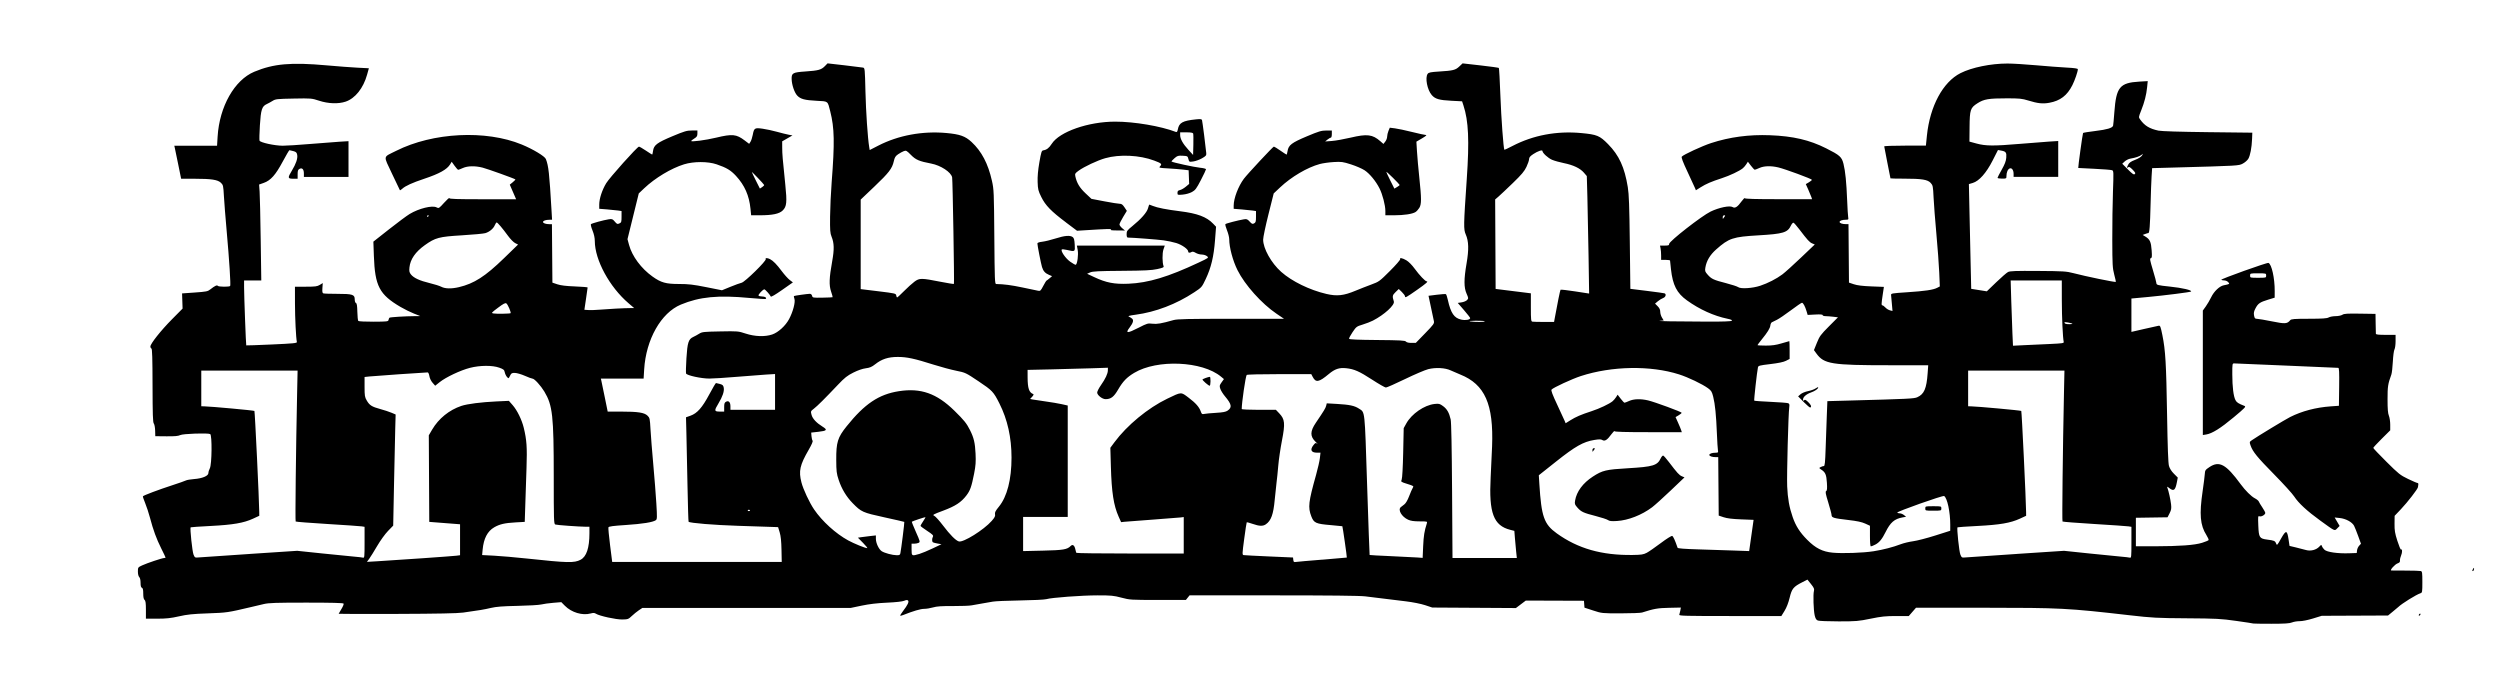<?xml version="1.0" encoding="UTF-8" standalone="no"?>
<!-- Created with Inkscape (http://www.inkscape.org/) -->

<svg
   xmlns:dc="http://purl.org/dc/elements/1.1/"
   xmlns:cc="http://creativecommons.org/ns#"
   xmlns:rdf="http://www.w3.org/1999/02/22-rdf-syntax-ns#"
   xmlns:svg="http://www.w3.org/2000/svg"
   xmlns="http://www.w3.org/2000/svg"
   xmlns:sodipodi="http://sodipodi.sourceforge.net/DTD/sodipodi-0.dtd"
   xmlns:inkscape="http://www.inkscape.org/namespaces/inkscape"
   width="370"
   height="100"
   id="svg3389"
   version="1.1"
   inkscape:version="0.48.0 r9654"
   sodipodi:docname="New document 3">
  <defs
     id="defs3391" />
  <sodipodi:namedview
     id="base"
     pagecolor="#ffffff"
     bordercolor="#666666"
     borderopacity="1.0"
     inkscape:pageopacity="0.0"
     inkscape:pageshadow="2"
     inkscape:zoom="1"
     inkscape:cx="124.57175"
     inkscape:cy="96.862703"
     inkscape:document-units="px"
     inkscape:current-layer="layer1"
     showgrid="false"
     inkscape:window-width="1229"
     inkscape:window-height="725"
     inkscape:window-x="0"
     inkscape:window-y="52"
     inkscape:window-maximized="0" />
  <g
     inkscape:label="Layer 1"
     inkscape:groupmode="layer"
     id="layer1"
     transform="translate(0,-952.362)">
    <path
       inkscape:connector-curvature="0"
       style="fill:#000000"
       d="m 333.515,1044.647 c -0.021,-0.021 -1.167,-0.196 -2.548,-0.39 -2.294,-0.323 -2.923,-0.356 -7.33,-0.387 -4.424,-0.03 -5.119,-0.067 -8.452,-0.45 -9.193,-1.054 -10.216,-1.107 -21.455,-1.112 l -10.163,0 -0.535,0.614 -0.535,0.614 -1.866,-8e-4 c -1.56,-6e-4 -2.182,0.063 -3.792,0.395 -1.781,0.366 -2.135,0.396 -4.696,0.396 -1.523,0 -2.915,-0.056 -3.093,-0.123 -0.244,-0.093 -0.361,-0.28 -0.475,-0.759 -0.178,-0.751 -0.252,-3.128 -0.112,-3.625 0.08,-0.286 0.004,-0.466 -0.431,-1.012 l -0.529,-0.664 -0.757,0.385 c -1.328,0.675 -1.555,0.953 -1.878,2.294 -0.181,0.751 -0.457,1.463 -0.757,1.948 l -0.472,0.764 -7.589,0 c -6.524,0 -7.579,-0.026 -7.517,-0.189 0.04,-0.104 0.11,-0.386 0.155,-0.627 l 0.082,-0.439 -1.759,0.038 c -1.685,0.037 -2.198,0.127 -3.99,0.698 -0.211,0.067 -1.634,0.122 -3.163,0.122 -2.77,0 -2.784,-8e-4 -4.068,-0.422 l -1.288,-0.422 -0.039,-0.509 -0.039,-0.509 -4.303,-0.015 -4.303,-0.015 -0.734,0.554 -0.734,0.554 -6.189,-0.038 -6.189,-0.038 -1.057,-0.35 c -0.606,-0.201 -1.817,-0.443 -2.839,-0.567 -0.981,-0.119 -2.466,-0.301 -3.302,-0.404 -0.835,-0.103 -2.06,-0.253 -2.722,-0.334 -0.805,-0.098 -5.306,-0.147 -13.601,-0.148 l -12.398,-5e-4 -0.271,0.34 -0.271,0.34 -4.135,0 c -4.025,0 -4.169,-0.01 -5.41,-0.34 -1.134,-0.303 -1.522,-0.34 -3.52,-0.338 -2.374,0 -6.816,0.331 -7.594,0.562 -0.254,0.075 -2.007,0.162 -3.896,0.191 -1.889,0.029 -3.701,0.109 -4.028,0.176 -0.327,0.067 -1.04,0.191 -1.585,0.276 -0.545,0.084 -1.234,0.207 -1.531,0.272 -0.297,0.065 -1.546,0.113 -2.773,0.107 -1.699,-0.01 -2.404,0.039 -2.95,0.201 -0.395,0.117 -0.989,0.213 -1.322,0.213 -0.519,0 -1.624,0.326 -3.097,0.912 -0.21,0.083 -0.407,0.126 -0.438,0.095 -0.031,-0.031 0.158,-0.338 0.42,-0.682 0.691,-0.905 0.916,-1.38 0.739,-1.558 -0.105,-0.105 -0.262,-0.096 -0.573,0.038 -0.263,0.113 -1.24,0.22 -2.54,0.279 -1.449,0.065 -2.629,0.204 -3.753,0.44 l -1.64,0.344 -15.411,0 -15.411,0 -0.514,0.343 c -0.283,0.189 -0.751,0.569 -1.042,0.845 -0.498,0.474 -0.578,0.503 -1.409,0.517 -0.929,0.016 -3.375,-0.519 -3.892,-0.85 -0.22,-0.141 -0.395,-0.15 -0.792,-0.04 -1.217,0.336 -2.826,-0.146 -3.81,-1.14 l -0.53,-0.536 -1.189,0.098 c -0.654,0.054 -1.456,0.164 -1.783,0.246 -0.327,0.081 -1.902,0.175 -3.5,0.207 -2.217,0.045 -3.156,0.117 -3.962,0.307 -1.028,0.241 -1.624,0.341 -4.094,0.685 -0.832,0.116 -3.772,0.175 -9.806,0.197 -4.74,0.017 -8.617,0.01 -8.617,-0.018 0,-0.027 0.184,-0.346 0.41,-0.709 0.225,-0.363 0.371,-0.723 0.322,-0.801 -0.06,-0.098 -1.789,-0.142 -5.5,-0.142 -4.469,0 -5.567,0.036 -6.298,0.208 -0.487,0.115 -1.361,0.321 -1.942,0.458 -3.412,0.806 -3.535,0.824 -6.339,0.923 -2.264,0.08 -3.053,0.161 -4.292,0.442 -1.205,0.273 -1.866,0.344 -3.203,0.345 l -1.684,7e-4 0,-1.304 c 0,-0.998 -0.047,-1.343 -0.198,-1.469 -0.135,-0.112 -0.198,-0.412 -0.198,-0.945 0,-0.572 -0.053,-0.801 -0.198,-0.856 -0.139,-0.054 -0.198,-0.271 -0.198,-0.732 0,-0.407 -0.075,-0.731 -0.198,-0.854 -0.12,-0.12 -0.198,-0.443 -0.198,-0.818 0,-0.61 0.009,-0.624 0.627,-0.911 0.732,-0.34 2.985,-1.092 3.271,-1.092 0.108,0 0.196,-0.031 0.196,-0.068 0,-0.038 -0.289,-0.647 -0.643,-1.354 -0.709,-1.417 -1.179,-2.701 -1.668,-4.554 -0.177,-0.672 -0.495,-1.637 -0.706,-2.146 -0.211,-0.509 -0.362,-0.963 -0.335,-1.01 0.075,-0.132 2.345,-0.987 4.318,-1.626 0.981,-0.318 1.901,-0.641 2.043,-0.717 0.143,-0.076 0.688,-0.17 1.212,-0.208 1.22,-0.089 2.117,-0.465 2.118,-0.889 0,-0.168 0.096,-0.483 0.213,-0.701 0.305,-0.571 0.349,-4.932 0.051,-5.07 -0.388,-0.18 -4.033,-0.053 -4.44,0.155 -0.281,0.143 -0.813,0.19 -2.032,0.178 l -1.651,-0.017 -0.023,-0.833 c -0.013,-0.465 -0.1,-0.926 -0.198,-1.044 -0.139,-0.167 -0.177,-1.336 -0.186,-5.631 -0.008,-4.003 -0.051,-5.434 -0.165,-5.471 -0.085,-0.028 -0.154,-0.16 -0.154,-0.293 0,-0.413 1.553,-2.371 3.195,-4.029 l 1.57,-1.585 -0.038,-1.123 -0.038,-1.123 1.883,-0.132 c 1.724,-0.121 1.919,-0.161 2.311,-0.474 0.628,-0.501 0.991,-0.674 1.088,-0.517 0.1,0.162 1.739,0.178 1.838,0.018 0.101,-0.163 -0.133,-3.838 -0.514,-8.074 -0.18,-1.998 -0.366,-4.357 -0.415,-5.244 -0.084,-1.521 -0.109,-1.631 -0.443,-1.951 -0.472,-0.452 -1.407,-0.595 -3.902,-0.596 l -1.984,-6.9e-4 -0.437,-2.146 c -0.24,-1.18 -0.468,-2.28 -0.506,-2.443 l -0.069,-0.297 3.164,0 3.164,0 0.082,-1.354 c 0.269,-4.438 2.497,-8.375 5.429,-9.596 2.868,-1.194 5.433,-1.419 10.739,-0.943 1.58,0.142 3.626,0.296 4.545,0.343 l 1.672,0.085 -0.262,0.944 c -0.554,1.998 -1.767,3.522 -3.18,3.996 -1.077,0.361 -2.564,0.309 -3.926,-0.138 -1.099,-0.36 -1.163,-0.366 -3.765,-0.317 -2.448,0.046 -2.682,0.072 -3.108,0.339 -0.254,0.159 -0.65,0.376 -0.882,0.483 -0.701,0.322 -0.863,0.827 -1.006,3.142 -0.07,1.138 -0.094,2.158 -0.053,2.265 0.109,0.284 2.246,0.75 3.44,0.75 0.552,0 2.357,-0.115 4.012,-0.255 1.655,-0.14 3.618,-0.291 4.363,-0.336 l 1.354,-0.082 0,2.647 0,2.647 -3.302,0 -3.302,0 0,-0.512 c 0,-0.624 -0.257,-0.892 -0.652,-0.681 -0.219,0.117 -0.273,0.274 -0.273,0.802 l 0,0.656 -0.66,0 c -0.816,0 -0.839,-0.134 -0.197,-1.19 0.62,-1.02 0.89,-1.817 0.794,-2.338 -0.065,-0.352 -0.162,-0.448 -0.568,-0.561 -0.27,-0.075 -0.531,-0.136 -0.582,-0.137 -0.05,-3.6e-4 -0.496,0.757 -0.991,1.683 -1.058,1.981 -1.784,2.797 -2.808,3.158 l -0.691,0.243 0.076,1.057 c 0.042,0.581 0.115,3.775 0.162,7.099 l 0.087,6.042 -1.273,0 -1.273,0 0,1.039 c 0,1.234 0.273,8.521 0.321,8.57 0.018,0.019 1.722,-0.042 3.785,-0.134 3.192,-0.143 3.745,-0.198 3.708,-0.364 -0.134,-0.593 -0.28,-3.551 -0.283,-5.71 l -0.003,-2.476 1.618,-4.9e-4 c 1.394,-3.7e-4 1.679,-0.038 2.058,-0.269 l 0.44,-0.269 -0.052,0.727 c -0.038,0.535 -0.004,0.746 0.132,0.797 0.101,0.039 1.028,0.07 2.061,0.07 2.261,0 2.588,0.102 2.59,0.811 9.26e-4,0.284 0.075,0.509 0.182,0.55 0.132,0.051 0.187,0.399 0.205,1.302 0.014,0.678 0.078,1.286 0.143,1.351 0.065,0.065 1.087,0.114 2.271,0.109 1.975,-0.009 2.157,-0.03 2.199,-0.251 0.025,-0.132 0.086,-0.284 0.135,-0.336 0.085,-0.091 2.294,-0.228 3.847,-0.239 l 0.726,-0.005 -0.951,-0.375 c -0.523,-0.206 -1.414,-0.647 -1.981,-0.98 -3.129,-1.836 -3.785,-3.092 -3.942,-7.55 l -0.075,-2.113 2.306,-1.818 c 1.268,-1 2.646,-2.023 3.061,-2.273 1.377,-0.829 3.358,-1.315 3.987,-0.979 0.325,0.174 0.363,0.151 1.11,-0.677 0.425,-0.471 0.774,-0.783 0.775,-0.692 0.002,0.129 1.08,0.165 4.945,0.165 l 4.942,0 -0.468,-1.08 -0.468,-1.08 0.444,-0.363 c 0.244,-0.199 0.415,-0.387 0.379,-0.417 -0.159,-0.132 -4.107,-1.55 -4.839,-1.738 -1.112,-0.286 -2.224,-0.264 -2.934,0.058 -0.317,0.144 -0.625,0.261 -0.685,0.261 -0.06,0 -0.301,-0.267 -0.536,-0.593 l -0.426,-0.598 -0.232,0.382 c -0.462,0.759 -1.596,1.391 -3.842,2.139 -1.755,0.585 -2.781,1.051 -3.244,1.476 -0.163,0.15 -0.32,0.247 -0.348,0.217 -0.028,-0.03 -0.557,-1.138 -1.175,-2.46 -1.3,-2.782 -1.378,-2.364 0.635,-3.376 5.424,-2.724 13.261,-3.116 18.568,-0.929 1.682,0.693 3.414,1.736 3.576,2.153 0.398,1.022 0.515,2.095 0.837,7.627 l 0.079,1.354 -0.372,0.002 c -0.56,0.003 -0.966,0.141 -0.966,0.328 0,0.186 0.406,0.326 0.956,0.328 l 0.361,0.002 0.035,4.325 0.035,4.325 0.726,0.244 c 0.507,0.17 1.294,0.266 2.608,0.317 1.035,0.04 1.88,0.109 1.879,0.153 -0.002,0.044 -0.11,0.805 -0.241,1.691 l -0.238,1.612 0.604,0.039 c 0.332,0.021 1.08,-0.003 1.661,-0.054 1.2,-0.106 3.679,-0.235 4.534,-0.236 l 0.572,-4.9e-4 -0.836,-0.715 c -2.818,-2.411 -4.987,-6.406 -4.994,-9.2 -8.4e-4,-0.482 -0.119,-1.025 -0.341,-1.57 -0.186,-0.458 -0.29,-0.879 -0.231,-0.934 0.131,-0.124 1.886,-0.604 2.631,-0.72 0.496,-0.077 0.573,-0.048 0.898,0.338 0.316,0.376 0.392,0.406 0.679,0.275 0.294,-0.134 0.323,-0.224 0.323,-0.992 l 0,-0.844 -0.495,-0.076 c -0.272,-0.042 -1.015,-0.117 -1.651,-0.167 l -1.156,-0.091 0,-0.628 c 0,-0.861 0.419,-2.144 1.031,-3.156 0.504,-0.833 4.588,-5.394 4.848,-5.414 0.073,-0.006 0.532,0.257 1.019,0.584 0.487,0.327 0.91,0.594 0.939,0.594 0.029,0 0.086,-0.247 0.126,-0.549 0.115,-0.857 0.585,-1.212 2.872,-2.169 1.765,-0.739 2.133,-0.848 2.859,-0.848 l 0.834,0 0,0.451 c 0,0.373 -0.08,0.501 -0.462,0.737 -0.254,0.157 -0.462,0.319 -0.462,0.361 0,0.167 2.15,-0.117 3.698,-0.489 2.397,-0.576 2.99,-0.518 4.213,0.407 l 0.671,0.508 0.198,-0.302 c 0.109,-0.166 0.259,-0.624 0.334,-1.018 0.195,-1.029 0.284,-1.084 1.46,-0.92 0.54,0.075 1.488,0.279 2.105,0.452 0.617,0.173 1.39,0.366 1.717,0.429 l 0.594,0.114 -0.759,0.437 -0.759,0.437 0.004,0.948 c 0.004,0.957 0.054,1.564 0.459,5.485 0.267,2.586 0.205,3.207 -0.376,3.789 -0.508,0.508 -1.515,0.721 -3.419,0.721 l -1.263,0 -0.095,-0.957 c -0.195,-1.963 -0.867,-3.487 -2.148,-4.871 -0.784,-0.847 -1.393,-1.211 -2.868,-1.714 -1.289,-0.44 -3.391,-0.44 -4.815,-6.9e-4 -1.901,0.587 -4.299,2.027 -5.897,3.543 l -0.807,0.765 -0.835,3.385 -0.835,3.385 0.234,0.865 c 0.45,1.663 1.796,3.476 3.465,4.666 1.271,0.907 1.976,1.104 3.951,1.104 1.376,0 2.072,0.081 3.998,0.465 l 2.333,0.465 1.256,-0.514 c 0.691,-0.282 1.437,-0.553 1.658,-0.602 0.485,-0.107 3.708,-3.268 3.566,-3.498 -0.118,-0.191 0.254,-0.19 0.627,0.002 0.471,0.242 1.001,0.784 1.747,1.786 0.386,0.519 0.914,1.105 1.173,1.302 l 0.47,0.359 -1.61,1.128 c -1.012,0.71 -1.63,1.067 -1.665,0.963 -0.076,-0.229 -0.821,-1.064 -0.949,-1.064 -0.206,0 -0.943,0.788 -0.861,0.921 0.046,0.075 0.285,0.136 0.531,0.136 0.424,0 0.712,0.191 0.542,0.36 -0.043,0.043 -1.134,-0.021 -2.423,-0.143 -4.643,-0.437 -7.368,-0.173 -10.146,0.983 -2.933,1.221 -5.16,5.158 -5.429,9.596 l -0.082,1.354 -3.164,0 -3.164,0 0.069,0.297 c 0.038,0.163 0.266,1.263 0.506,2.443 l 0.437,2.146 1.984,6e-4 c 2.496,7e-4 3.43,0.144 3.903,0.597 0.337,0.322 0.36,0.426 0.448,2.017 0.051,0.922 0.236,3.252 0.41,5.177 0.175,1.925 0.38,4.54 0.456,5.811 0.125,2.085 0.118,2.327 -0.077,2.469 -0.412,0.302 -1.981,0.554 -4.456,0.715 -1.868,0.122 -2.506,0.207 -2.558,0.343 -0.038,0.099 0.072,1.293 0.244,2.652 l 0.313,2.471 12.546,0 12.546,0 -0.035,-1.805 c -0.024,-1.264 -0.105,-2.035 -0.269,-2.575 l -0.234,-0.771 -0.92,-0.032 c -0.506,-0.018 -2.762,-0.092 -5.014,-0.165 -3.56,-0.115 -7.12,-0.407 -7.313,-0.6 -0.034,-0.034 -0.108,-2.454 -0.163,-5.377 -0.056,-2.923 -0.128,-6.388 -0.161,-7.699 l -0.06,-2.385 0.664,-0.236 c 0.996,-0.354 1.735,-1.191 2.782,-3.151 0.494,-0.926 0.94,-1.683 0.991,-1.683 0.05,4e-4 0.312,0.062 0.582,0.137 0.407,0.113 0.504,0.208 0.568,0.56 0.096,0.522 -0.174,1.318 -0.794,2.338 -0.641,1.056 -0.619,1.19 0.197,1.19 l 0.66,0 0,-0.656 c 0,-0.527 0.053,-0.684 0.273,-0.801 0.395,-0.211 0.652,0.057 0.652,0.681 l 0,0.512 3.302,0 3.302,0 0,-2.647 0,-2.647 -1.354,0.082 c -0.745,0.045 -2.708,0.196 -4.363,0.336 -1.655,0.14 -3.46,0.255 -4.012,0.255 -1.194,0 -3.331,-0.466 -3.44,-0.75 -0.041,-0.107 -0.017,-1.127 0.053,-2.265 0.143,-2.315 0.305,-2.82 1.006,-3.142 0.231,-0.106 0.628,-0.323 0.882,-0.483 0.426,-0.268 0.66,-0.293 3.108,-0.339 2.603,-0.049 2.666,-0.044 3.765,0.317 1.362,0.447 2.849,0.499 3.926,0.138 0.898,-0.301 1.974,-1.281 2.509,-2.285 0.573,-1.075 0.952,-2.509 0.79,-2.986 -0.069,-0.204 -0.105,-0.392 -0.079,-0.418 0.058,-0.057 2.017,-0.333 2.365,-0.333 0.151,0 0.282,0.119 0.327,0.297 0.072,0.288 0.121,0.296 1.535,0.273 0.803,-0.013 1.479,-0.044 1.503,-0.067 0.024,-0.024 -0.078,-0.399 -0.227,-0.834 -0.322,-0.945 -0.283,-2.019 0.163,-4.489 0.318,-1.76 0.294,-2.694 -0.092,-3.632 -0.21,-0.512 -0.241,-0.925 -0.22,-2.975 0.013,-1.31 0.119,-3.598 0.234,-5.085 0.456,-5.854 0.412,-8.024 -0.21,-10.489 -0.397,-1.571 -0.277,-1.477 -1.99,-1.563 -1.797,-0.091 -2.414,-0.257 -2.904,-0.782 -0.414,-0.443 -0.8,-1.594 -0.82,-2.444 -0.021,-0.884 0.174,-0.99 2.059,-1.117 1.9,-0.128 2.329,-0.247 2.863,-0.793 l 0.395,-0.405 2.485,0.283 c 1.367,0.156 2.61,0.31 2.762,0.343 0.269,0.059 0.278,0.15 0.359,3.53 0.072,3.014 0.336,6.913 0.559,8.25 l 0.07,0.422 1.276,-0.655 c 2.97,-1.526 6.55,-2.188 10.084,-1.864 1.993,0.183 2.786,0.466 3.713,1.324 1.493,1.382 2.453,3.213 3.024,5.77 0.279,1.25 0.297,1.668 0.348,8.283 0.049,6.412 0.071,6.967 0.275,6.971 1.163,0.021 2.241,0.163 3.92,0.517 1.09,0.229 2.13,0.447 2.311,0.484 0.292,0.059 0.376,-0.022 0.726,-0.7 0.218,-0.422 0.445,-0.788 0.504,-0.814 0.059,-0.026 0.266,-0.183 0.459,-0.349 l 0.351,-0.302 -0.459,-0.194 c -0.564,-0.239 -0.845,-0.553 -1.031,-1.155 -0.153,-0.497 -0.683,-3.202 -0.683,-3.488 0,-0.112 0.259,-0.204 0.73,-0.259 0.401,-0.047 1.284,-0.263 1.962,-0.48 1.343,-0.43 2.138,-0.496 2.528,-0.211 0.195,0.143 0.263,0.392 0.304,1.123 0.061,1.073 0.07,1.067 -1.155,0.784 -0.368,-0.085 -0.707,-0.118 -0.752,-0.073 -0.212,0.212 0.537,1.313 1.233,1.811 0.402,0.288 0.779,0.494 0.837,0.458 0.228,-0.141 0.403,-1.494 0.281,-2.165 l -0.122,-0.669 6.504,0 6.504,0 -0.196,0.561 c -0.191,0.548 -0.181,2.003 0.018,2.483 0.069,0.166 -0.112,0.248 -0.943,0.429 -0.824,0.18 -1.866,0.231 -5.254,0.258 -3.447,0.027 -4.309,0.071 -4.674,0.235 l -0.447,0.201 1.045,0.491 c 1.782,0.836 2.978,1.068 5.065,0.982 2.949,-0.122 5.885,-1.006 10.417,-3.138 1.497,-0.704 1.5,-0.706 1.207,-0.944 -0.162,-0.131 -0.509,-0.238 -0.774,-0.238 -0.264,-2.5e-4 -0.665,-0.113 -0.891,-0.251 -0.267,-0.163 -0.475,-0.209 -0.594,-0.134 -0.275,0.174 -0.514,0.144 -0.514,-0.064 0,-0.341 -0.913,-0.99 -1.763,-1.252 -0.463,-0.143 -1.311,-0.324 -1.884,-0.402 -0.862,-0.117 -4.613,-0.406 -5.278,-0.406 -0.129,0 -0.188,-0.157 -0.188,-0.505 0,-0.461 0.073,-0.565 0.829,-1.178 1.312,-1.064 2.169,-2.04 2.335,-2.656 0.081,-0.301 0.167,-0.547 0.192,-0.547 0.025,0 0.263,0.091 0.529,0.202 0.644,0.269 2.027,0.539 4.039,0.79 2.547,0.317 3.909,0.827 4.868,1.825 l 0.444,0.462 -0.153,1.999 c -0.185,2.417 -0.577,4.058 -1.371,5.733 -0.577,1.218 -0.594,1.238 -1.691,1.963 -2.666,1.763 -5.726,2.934 -8.701,3.33 -0.892,0.119 -1.18,0.198 -0.996,0.276 0.142,0.06 0.36,0.196 0.484,0.303 0.267,0.229 0.158,0.626 -0.355,1.3 -0.691,0.906 -0.37,0.914 1.345,0.033 1.232,-0.632 1.344,-0.665 2.011,-0.583 0.689,0.085 1.325,-0.024 3.135,-0.537 0.551,-0.156 2.082,-0.19 8.511,-0.19 l 7.839,0 -1.115,-0.756 c -2.202,-1.493 -4.673,-4.253 -5.767,-6.441 -0.696,-1.393 -1.226,-3.372 -1.226,-4.583 0,-0.279 -0.149,-0.873 -0.331,-1.322 -0.182,-0.448 -0.286,-0.859 -0.231,-0.913 0.107,-0.105 1.886,-0.568 2.71,-0.705 0.44,-0.073 0.54,-0.035 0.876,0.332 0.327,0.358 0.418,0.395 0.659,0.266 0.239,-0.128 0.279,-0.269 0.279,-0.986 l 0,-0.837 -0.495,-0.076 c -0.272,-0.042 -1.015,-0.117 -1.651,-0.167 l -1.156,-0.091 0,-0.482 c 0,-1.063 0.686,-2.867 1.507,-3.962 0.526,-0.702 4.313,-4.764 4.441,-4.764 0.063,0 0.497,0.267 0.964,0.594 0.468,0.327 0.879,0.594 0.914,0.594 0.035,0 0.102,-0.238 0.148,-0.528 0.141,-0.879 0.597,-1.227 2.855,-2.177 1.782,-0.75 2.154,-0.861 2.872,-0.861 l 0.825,-5e-5 0,0.528 c 0,0.294 -0.064,0.528 -0.144,0.528 -0.079,0 -0.302,0.127 -0.495,0.282 l -0.351,0.282 0.991,-0.072 c 0.545,-0.04 1.793,-0.262 2.773,-0.493 2.45,-0.579 3.252,-0.482 4.41,0.535 l 0.452,0.397 0.276,-0.351 c 0.152,-0.193 0.276,-0.523 0.276,-0.734 0,-0.21 0.088,-0.593 0.195,-0.85 l 0.195,-0.468 0.762,0.094 c 0.419,0.051 1.559,0.294 2.533,0.538 0.974,0.244 1.895,0.445 2.047,0.446 0.181,0.002 -0.014,0.172 -0.565,0.495 l -0.84,0.493 0.088,1.453 c 0.048,0.799 0.203,2.542 0.345,3.873 0.331,3.119 0.331,3.928 -8.4e-4,4.473 -0.142,0.232 -0.394,0.51 -0.561,0.617 -0.45,0.29 -1.705,0.48 -3.167,0.48 l -1.296,0 0,-0.639 c 0,-0.839 -0.42,-2.458 -0.868,-3.343 -0.548,-1.084 -1.464,-2.193 -2.216,-2.684 -0.374,-0.244 -1.274,-0.633 -2,-0.865 -1.219,-0.388 -1.418,-0.415 -2.575,-0.347 -0.69,0.041 -1.611,0.171 -2.047,0.29 -1.855,0.505 -4.207,1.89 -5.875,3.461 l -0.946,0.891 -0.779,3.104 c -0.429,1.707 -0.781,3.384 -0.783,3.726 -0.007,1.311 1.194,3.465 2.664,4.774 1.579,1.406 4.222,2.697 6.703,3.273 1.563,0.363 2.554,0.254 4.299,-0.474 0.654,-0.273 1.712,-0.687 2.352,-0.922 1.132,-0.415 1.206,-0.469 2.742,-2.001 0.868,-0.866 1.55,-1.649 1.515,-1.74 -0.102,-0.266 0.323,-0.191 0.929,0.164 0.333,0.195 0.83,0.699 1.222,1.238 0.691,0.95 1.56,1.867 1.77,1.867 0.294,0 -0.057,0.313 -1.415,1.263 -1.622,1.134 -1.786,1.222 -1.786,0.957 0,-0.102 -0.208,-0.388 -0.462,-0.634 l -0.462,-0.448 -0.471,0.455 c -0.477,0.461 -0.506,0.616 -0.259,1.385 0.169,0.526 -1.406,1.968 -3.099,2.838 -0.327,0.168 -1.01,0.432 -1.519,0.587 -0.887,0.27 -0.947,0.315 -1.49,1.119 -0.311,0.461 -0.544,0.903 -0.517,0.984 0.034,0.102 1.299,0.157 4.15,0.181 3.437,0.029 4.128,0.067 4.264,0.231 0.104,0.125 0.399,0.196 0.812,0.196 l 0.649,0 1.379,-1.42 c 1.27,-1.308 1.373,-1.451 1.296,-1.816 -0.046,-0.218 -0.243,-1.148 -0.438,-2.067 l -0.355,-1.67 1.23,-0.155 c 0.677,-0.085 1.281,-0.124 1.343,-0.086 0.062,0.038 0.189,0.414 0.282,0.835 0.439,1.978 0.934,2.706 1.994,2.933 0.646,0.139 1.315,0.021 1.315,-0.23 0,-0.064 -0.414,-0.594 -0.919,-1.178 l -0.919,-1.062 0.574,-0.086 c 0.316,-0.047 0.678,-0.201 0.805,-0.341 0.221,-0.244 0.217,-0.287 -0.076,-0.952 -0.402,-0.913 -0.403,-2.109 -8.4e-4,-4.452 0.357,-2.079 0.324,-3.297 -0.116,-4.3 -0.336,-0.766 -0.327,-1.297 0.147,-8.189 0.394,-5.734 0.264,-8.609 -0.491,-10.909 l -0.2,-0.608 -1.548,-0.079 c -1.847,-0.094 -2.427,-0.26 -2.937,-0.841 -0.67,-0.763 -1.022,-2.581 -0.609,-3.146 0.15,-0.205 0.435,-0.263 1.684,-0.341 2.097,-0.131 2.433,-0.215 2.997,-0.747 l 0.488,-0.46 2.641,0.299 c 1.453,0.164 2.678,0.334 2.723,0.377 0.045,0.043 0.149,1.891 0.23,4.106 0.123,3.343 0.457,7.879 0.591,8.012 0.019,0.019 0.557,-0.237 1.196,-0.569 3.082,-1.6 6.549,-2.25 10.183,-1.911 2.329,0.218 2.725,0.381 3.968,1.643 1.629,1.655 2.438,3.418 2.918,6.361 0.17,1.041 0.233,2.772 0.297,8.186 l 0.081,6.865 2.443,0.302 c 1.344,0.166 2.518,0.329 2.608,0.361 0.31,0.113 0.18,0.565 -0.2,0.698 -0.201,0.07 -0.552,0.285 -0.781,0.477 l -0.416,0.35 0.384,0.384 c 0.27,0.27 0.384,0.515 0.385,0.824 0,0.242 0.116,0.629 0.258,0.861 l 0.257,0.422 -0.555,0.05 c -0.644,0.058 2.214,0.109 7.079,0.125 2.233,0.007 3.455,-0.037 3.547,-0.128 0.098,-0.098 -0.09,-0.187 -0.634,-0.299 -2.021,-0.418 -4.122,-1.37 -5.997,-2.718 -1.504,-1.082 -2.1,-2.242 -2.367,-4.609 -0.074,-0.654 -0.134,-1.233 -0.135,-1.288 0,-0.054 -0.298,-0.099 -0.661,-0.099 l -0.66,0 0,-0.644 c 0,-0.354 -0.037,-0.83 -0.083,-1.057 l -0.083,-0.413 0.677,0 c 0.574,0 0.677,-0.038 0.677,-0.248 0,-0.393 4.838,-4.166 6.141,-4.789 1.265,-0.605 2.833,-0.924 3.253,-0.662 0.354,0.221 0.729,-0.018 1.322,-0.844 0.24,-0.335 0.459,-0.545 0.485,-0.467 0.033,0.098 1.58,0.142 4.998,0.142 l 4.95,0 -0.092,-0.29 c -0.051,-0.159 -0.259,-0.661 -0.462,-1.115 l -0.37,-0.825 0.453,-0.267 c 0.249,-0.147 0.452,-0.314 0.45,-0.371 -0.004,-0.134 -3.98,-1.6 -4.977,-1.834 -1.092,-0.257 -2.112,-0.227 -2.794,0.083 -0.317,0.144 -0.626,0.261 -0.687,0.261 -0.061,0 -0.316,-0.267 -0.565,-0.594 l -0.453,-0.594 -0.229,0.363 c -0.126,0.2 -0.356,0.469 -0.51,0.599 -0.476,0.401 -1.943,1.096 -3.12,1.479 -1.559,0.507 -2.33,0.838 -3.14,1.348 l -0.696,0.438 -0.118,-0.297 c -0.065,-0.164 -0.564,-1.247 -1.11,-2.408 -0.721,-1.535 -0.955,-2.156 -0.855,-2.277 0.24,-0.289 3.03,-1.578 4.334,-2.003 2.757,-0.898 5.614,-1.278 8.716,-1.16 3.421,0.13 5.846,0.696 8.32,1.941 2.019,1.016 2.299,1.268 2.557,2.291 0.274,1.09 0.438,2.725 0.544,5.431 0.046,1.162 0.114,2.277 0.153,2.476 0.062,0.327 0.032,0.363 -0.305,0.365 -0.561,0.003 -0.968,0.141 -0.968,0.328 0,0.186 0.406,0.326 0.956,0.328 l 0.361,0.002 0.035,4.325 0.035,4.325 0.726,0.244 c 0.505,0.169 1.292,0.266 2.584,0.316 l 1.858,0.072 -0.171,1.137 c -0.209,1.394 -0.214,1.599 -0.038,1.599 0.076,0 0.272,0.144 0.436,0.321 0.164,0.177 0.466,0.363 0.673,0.415 l 0.375,0.094 -0.092,-1.043 c -0.051,-0.573 -0.104,-1.161 -0.118,-1.307 -0.024,-0.25 0.101,-0.272 2.352,-0.42 2.658,-0.174 3.878,-0.354 4.464,-0.657 l 0.396,-0.205 -0.086,-2.066 c -0.048,-1.136 -0.237,-3.701 -0.421,-5.698 -0.184,-1.998 -0.372,-4.429 -0.417,-5.404 -0.078,-1.663 -0.104,-1.795 -0.425,-2.15 -0.448,-0.496 -1.303,-0.633 -3.941,-0.634 -1.108,-3.7e-4 -2.014,-0.02 -2.014,-0.044 0,-0.024 -0.208,-1.074 -0.462,-2.334 -0.254,-1.259 -0.462,-2.339 -0.462,-2.4 0,-0.06 1.388,-0.11 3.084,-0.11 l 3.084,0 0.151,-1.486 c 0.444,-4.354 2.366,-7.928 4.972,-9.244 1.677,-0.847 4.488,-1.421 6.957,-1.421 0.757,0 2.651,0.115 4.209,0.255 1.558,0.141 3.59,0.295 4.516,0.343 1.187,0.062 1.684,0.135 1.684,0.249 0,0.341 -0.443,1.63 -0.811,2.359 -0.771,1.528 -1.797,2.311 -3.411,2.604 -0.98,0.178 -1.707,0.099 -3.129,-0.34 -0.912,-0.281 -1.285,-0.319 -3.148,-0.319 -2.708,6.9e-4 -3.396,0.116 -4.352,0.727 -1.062,0.679 -1.15,0.947 -1.175,3.558 l -0.02,2.119 1.057,0.287 c 1.355,0.368 2.545,0.377 6.368,0.052 1.655,-0.141 3.618,-0.294 4.363,-0.341 l 1.354,-0.085 0,2.652 0,2.652 -3.302,0 -3.302,0 0,-0.437 c 0,-0.564 -0.26,-0.928 -0.575,-0.807 -0.28,0.107 -0.482,0.577 -0.482,1.12 0,0.377 -0.018,0.388 -0.66,0.388 -0.363,0 -0.66,-0.052 -0.66,-0.115 0,-0.063 0.278,-0.606 0.618,-1.205 0.454,-0.801 0.633,-1.272 0.674,-1.772 0.064,-0.776 -0.049,-0.933 -0.764,-1.061 l -0.462,-0.083 -0.792,1.557 c -0.941,1.848 -2,3.042 -2.945,3.32 l -0.568,0.167 0.088,4.12 c 0.049,2.266 0.126,5.754 0.172,7.752 l 0.083,3.632 1.155,0.183 1.155,0.183 1.384,-1.333 c 0.761,-0.733 1.549,-1.418 1.751,-1.522 0.299,-0.154 1.123,-0.184 4.461,-0.16 3.761,0.027 4.185,0.054 5.217,0.325 1.811,0.477 6.202,1.383 6.288,1.297 0.017,-0.017 -0.093,-0.506 -0.245,-1.087 -0.25,-0.956 -0.277,-1.445 -0.287,-5.15 -0.006,-2.252 0.039,-5.467 0.1,-7.146 0.105,-2.897 0.098,-3.057 -0.132,-3.148 -0.134,-0.053 -1.313,-0.147 -2.62,-0.21 -1.307,-0.062 -2.381,-0.117 -2.386,-0.121 -0.05,-0.042 0.648,-5.115 0.713,-5.179 0.048,-0.048 0.88,-0.183 1.848,-0.299 1.695,-0.204 2.489,-0.441 2.596,-0.776 0.028,-0.087 0.112,-0.99 0.187,-2.007 0.272,-3.703 0.802,-4.351 3.698,-4.521 l 1.242,-0.073 -0.092,0.911 c -0.116,1.145 -0.383,2.188 -0.883,3.445 -0.39,0.983 -0.391,0.984 -0.136,1.337 0.658,0.916 1.37,1.347 2.696,1.635 0.427,0.093 3.183,0.178 7.29,0.226 l 6.603,0.077 -0.036,0.924 c -0.051,1.299 -0.276,2.475 -0.565,2.951 -0.136,0.223 -0.502,0.54 -0.813,0.703 -0.611,0.321 -0.569,0.319 -10.292,0.585 l -3.122,0.086 -0.079,1.205 c -0.043,0.663 -0.111,2.513 -0.15,4.111 -0.08,3.242 -0.161,4.292 -0.329,4.292 -0.063,0 -0.278,0.062 -0.478,0.138 l -0.364,0.138 0.414,0.252 c 0.652,0.397 0.827,0.783 0.914,2.019 0.067,0.95 0.048,1.131 -0.125,1.171 -0.173,0.039 -0.125,0.31 0.311,1.759 0.284,0.942 0.516,1.812 0.516,1.934 0,0.271 0.22,0.327 1.981,0.509 1.853,0.191 3.341,0.538 3.146,0.734 -0.094,0.094 -3.948,0.582 -6.348,0.804 l -2.476,0.229 0,2.47 0,2.47 1.882,-0.433 c 1.035,-0.238 2.001,-0.453 2.146,-0.478 0.237,-0.04 0.294,0.105 0.558,1.408 0.453,2.241 0.567,4.188 0.692,11.754 0.081,4.901 0.165,7.176 0.281,7.587 0.106,0.375 0.371,0.793 0.734,1.156 l 0.568,0.568 -0.126,0.664 c -0.232,1.225 -0.468,1.411 -1.13,0.891 -0.31,-0.244 -0.358,-0.254 -0.284,-0.062 0.181,0.473 0.468,1.764 0.548,2.469 0.068,0.601 0.03,0.829 -0.219,1.321 l -0.301,0.594 -2.344,0.036 -2.344,0.036 0,2.11 0,2.11 2.806,0 c 3.695,-0.01 5.883,-0.168 6.994,-0.517 0.487,-0.153 0.919,-0.332 0.96,-0.398 0.041,-0.066 -0.103,-0.4 -0.32,-0.742 -0.929,-1.464 -1.066,-3.064 -0.558,-6.527 0.154,-1.053 0.297,-2.182 0.317,-2.509 0.034,-0.549 0.085,-0.627 0.679,-1.024 1.469,-0.982 2.458,-0.44 4.642,2.542 0.674,0.92 1.56,1.799 2.082,2.066 0.278,0.142 0.543,0.359 0.589,0.483 0.046,0.124 0.281,0.514 0.522,0.867 0.241,0.353 0.438,0.723 0.438,0.822 0,0.265 -0.583,0.604 -0.858,0.498 -0.218,-0.084 -0.23,0.014 -0.173,1.404 0.072,1.744 0.172,1.898 1.327,2.045 1.023,0.13 1.158,0.189 1.303,0.57 0.127,0.335 0.153,0.31 0.745,-0.74 0.726,-1.288 0.894,-1.259 1.109,0.188 l 0.136,0.915 0.946,0.226 c 0.52,0.124 1.194,0.297 1.496,0.385 0.684,0.197 1.512,-0.015 1.964,-0.502 0.284,-0.307 0.309,-0.312 0.383,-0.077 0.044,0.138 0.217,0.38 0.385,0.537 0.374,0.351 1.969,0.579 3.652,0.52 l 1.123,-0.039 0.044,-0.396 c 0.024,-0.218 0.165,-0.526 0.313,-0.685 l 0.269,-0.289 -0.411,-1.136 c -0.226,-0.625 -0.501,-1.31 -0.61,-1.522 -0.283,-0.548 -1.226,-1.058 -2.124,-1.151 l -0.75,-0.077 0.367,0.626 0.367,0.626 -0.35,0.35 c -0.416,0.416 -0.246,0.493 -2.519,-1.149 -1.943,-1.404 -3.213,-2.577 -3.851,-3.559 -0.268,-0.412 -1.599,-1.878 -2.958,-3.258 -2.521,-2.561 -3.171,-3.357 -3.499,-4.287 -0.181,-0.513 -0.177,-0.532 0.17,-0.776 0.757,-0.532 4.974,-3.087 5.684,-3.443 1.757,-0.883 3.816,-1.424 6.006,-1.578 l 1.213,-0.086 0.036,-2.806 c 0.028,-2.199 -0.002,-2.807 -0.132,-2.808 -0.092,-9e-4 -3.526,-0.149 -7.63,-0.329 -4.104,-0.18 -7.596,-0.328 -7.759,-0.328 -0.292,0 -0.297,0.026 -0.295,1.617 0.003,1.856 0.173,3.242 0.466,3.809 0.184,0.355 0.416,0.505 1.338,0.866 0.258,0.101 0.094,0.274 -1.611,1.697 -1.939,1.618 -3.177,2.39 -4.058,2.531 l -0.495,0.079 0,-9.211 0,-9.211 0.439,-0.612 c 0.241,-0.337 0.602,-0.952 0.8,-1.368 0.408,-0.853 1.227,-1.632 1.847,-1.756 0.913,-0.183 0.922,-0.19 0.667,-0.471 -0.126,-0.139 -0.387,-0.252 -0.582,-0.252 -0.195,0 -0.394,-0.041 -0.444,-0.09 -0.113,-0.113 6.778,-2.581 6.985,-2.501 0.473,0.181 0.935,2.266 0.925,4.165 l -0.006,0.979 -0.957,0.293 c -1.223,0.374 -1.497,0.561 -1.876,1.276 -0.24,0.453 -0.289,0.691 -0.218,1.07 0.078,0.418 0.143,0.488 0.449,0.492 0.196,0.003 1.189,0.172 2.206,0.377 1.953,0.394 2.244,0.375 2.7,-0.175 0.145,-0.175 0.576,-0.208 2.764,-0.211 1.998,-0.004 2.668,-0.048 2.922,-0.193 0.182,-0.104 0.644,-0.191 1.028,-0.193 0.395,-0.003 0.831,-0.092 1.005,-0.206 0.251,-0.165 0.724,-0.195 2.604,-0.165 l 2.297,0.036 0.021,1.387 c 0.011,0.763 0.026,1.461 0.033,1.552 0.009,0.121 0.398,0.165 1.465,0.165 l 1.453,0 0,0.933 c 0,0.513 -0.074,1.063 -0.165,1.222 -0.091,0.159 -0.199,0.972 -0.241,1.807 -0.041,0.835 -0.141,1.697 -0.22,1.915 -0.508,1.391 -0.564,1.756 -0.563,3.669 0,1.435 0.053,2.078 0.199,2.426 0.109,0.261 0.198,0.853 0.198,1.315 l 0,0.841 -1.255,1.247 c -0.69,0.685 -1.255,1.296 -1.255,1.356 0,0.061 0.877,0.982 1.948,2.048 1.805,1.796 2.04,1.983 3.193,2.541 0.685,0.331 1.318,0.602 1.408,0.602 0.09,0 0.143,0.104 0.119,0.231 -0.024,0.127 -0.049,0.3 -0.054,0.385 -0.017,0.26 -1.536,2.227 -2.52,3.263 l -0.933,0.982 -0.013,1.176 c -0.011,0.986 0.056,1.393 0.416,2.521 0.236,0.74 0.475,1.317 0.531,1.282 0.205,-0.127 0.224,0.438 0.029,0.873 -0.11,0.246 -0.187,0.583 -0.171,0.749 0.022,0.224 -0.066,0.334 -0.345,0.431 -0.415,0.145 -1.217,1.048 -0.938,1.057 0.094,0 1.062,0.01 2.152,0.012 1.09,0 2.085,0.034 2.212,0.069 0.204,0.056 0.231,0.25 0.231,1.63 0,1.468 -0.017,1.573 -0.273,1.654 -0.622,0.197 -2.795,1.547 -3.293,2.044 -0.036,0.036 -0.391,0.334 -0.789,0.66 l -0.723,0.594 -4.907,0.022 -4.907,0.022 -1.304,0.401 c -0.759,0.234 -1.58,0.398 -1.965,0.393 -0.364,0 -0.872,0.079 -1.129,0.187 -0.36,0.15 -1.071,0.196 -3.064,0.197 -1.428,5e-4 -2.613,-0.016 -2.634,-0.035 z m -247.592,-9.443 c 0.876,-0.447 1.311,-1.746 1.313,-3.925 l 8.4e-4,-0.957 -0.495,0 c -1.062,-0.01 -4.337,-0.246 -4.556,-0.331 -0.216,-0.084 -0.231,-0.548 -0.231,-7.135 0,-8.971 -0.17,-10.504 -1.39,-12.539 -0.53,-0.883 -1.473,-1.915 -1.752,-1.915 -0.1,0 -0.607,-0.188 -1.128,-0.418 -0.521,-0.23 -1.183,-0.423 -1.471,-0.429 -0.468,-0.01 -0.547,0.036 -0.733,0.425 -0.207,0.433 -0.21,0.434 -0.449,0.171 -0.132,-0.146 -0.279,-0.456 -0.327,-0.689 -0.075,-0.368 -0.181,-0.457 -0.81,-0.684 -1.02,-0.368 -2.865,-0.356 -4.355,0.029 -1.387,0.358 -3.536,1.373 -4.448,2.098 l -0.684,0.545 -0.386,-0.44 c -0.227,-0.259 -0.422,-0.665 -0.473,-0.986 -0.048,-0.3 -0.161,-0.546 -0.251,-0.546 -0.367,-3e-4 -8.007,0.532 -8.649,0.603 l -0.693,0.076 0,1.465 c 0,1.317 0.033,1.52 0.325,2.019 0.417,0.712 0.752,0.922 2.013,1.264 0.567,0.154 1.307,0.397 1.645,0.541 l 0.615,0.261 -0.058,2.069 c -0.032,1.138 -0.113,4.839 -0.18,8.224 l -0.122,6.154 -0.765,0.786 c -0.432,0.444 -1.133,1.416 -1.611,2.232 -0.465,0.795 -0.996,1.648 -1.179,1.896 l -0.332,0.451 1.509,-0.089 c 2.909,-0.171 11.155,-0.75 11.711,-0.822 l 0.561,-0.072 0,-2.291 0,-2.291 -1.09,-0.084 c -0.599,-0.047 -1.624,-0.126 -2.278,-0.177 l -1.189,-0.093 -0.034,-6.406 -0.034,-6.406 0.496,-0.847 c 0.955,-1.628 2.528,-2.904 4.318,-3.503 0.885,-0.296 2.929,-0.558 5.174,-0.663 l 1.863,-0.087 0.556,0.631 c 0.664,0.754 1.357,2.165 1.644,3.348 0.438,1.8 0.513,2.888 0.41,5.943 -0.055,1.634 -0.137,4.101 -0.181,5.481 l -0.081,2.509 -1.387,0.078 c -1.573,0.088 -2.331,0.265 -3.132,0.728 -1,0.579 -1.56,1.656 -1.713,3.294 l -0.076,0.811 1.767,0.092 c 0.972,0.051 3.134,0.238 4.805,0.417 6.138,0.656 7.039,0.678 7.997,0.189 z m 109.807,-0.011 c 1.961,-0.156 3.581,-0.296 3.6,-0.312 0.038,-0.032 -0.614,-4.592 -0.663,-4.636 -0.017,-0.016 -0.782,-0.09 -1.699,-0.166 -2.226,-0.184 -2.515,-0.313 -2.894,-1.298 -0.514,-1.335 -0.425,-2.109 0.708,-6.152 0.259,-0.925 0.512,-2.039 0.561,-2.476 l 0.09,-0.795 -0.519,0 c -0.867,0 -1.069,-0.434 -0.521,-1.119 0.282,-0.353 0.339,-0.373 0.561,-0.205 0.136,0.103 0.028,-0.023 -0.24,-0.278 -0.842,-0.804 -0.834,-1.548 0.032,-2.825 1.202,-1.773 1.436,-2.158 1.524,-2.508 l 0.092,-0.366 1.507,0.086 c 1.848,0.105 2.601,0.265 3.24,0.684 0.933,0.613 0.856,-0.098 1.224,11.282 0.184,5.694 0.352,10.37 0.373,10.391 0.021,0.021 1.431,0.098 3.135,0.172 1.703,0.074 3.46,0.162 3.904,0.196 l 0.807,0.06 0.077,-1.743 c 0.068,-1.535 0.178,-2.218 0.543,-3.361 0.094,-0.293 0.078,-0.297 -1.07,-0.3 -0.843,0 -1.312,-0.07 -1.698,-0.245 -0.955,-0.434 -1.555,-1.465 -1.084,-1.861 0.091,-0.076 0.323,-0.257 0.517,-0.402 0.22,-0.165 0.488,-0.621 0.715,-1.22 0.2,-0.526 0.442,-1.08 0.539,-1.231 0.169,-0.262 0.133,-0.288 -0.803,-0.581 -0.969,-0.304 -0.978,-0.311 -0.836,-0.651 0.084,-0.201 0.175,-1.846 0.22,-3.975 l 0.077,-3.632 0.391,-0.705 c 0.782,-1.411 2.658,-2.704 4.166,-2.871 0.662,-0.073 0.774,-0.045 1.265,0.313 0.587,0.428 0.905,0.984 1.129,1.968 0.094,0.414 0.166,4.086 0.208,10.573 l 0.063,9.938 4.761,0 4.761,0 -0.102,-0.958 c -0.056,-0.527 -0.139,-1.429 -0.184,-2.006 l -0.082,-1.048 -0.61,-0.155 c -2.472,-0.628 -3.175,-2.508 -2.897,-7.754 0.07,-1.325 0.165,-3.389 0.211,-4.588 0.24,-6.242 -1.061,-9.182 -4.708,-10.642 -0.465,-0.186 -1.106,-0.462 -1.425,-0.614 -0.801,-0.381 -2.224,-0.457 -3.318,-0.179 -0.471,0.12 -2.017,0.78 -3.437,1.468 -1.419,0.688 -2.692,1.25 -2.828,1.25 -0.136,0 -1.054,-0.525 -2.042,-1.168 -1.891,-1.23 -2.653,-1.566 -3.842,-1.691 -1.022,-0.107 -1.668,0.11 -2.578,0.87 -1.458,1.218 -1.913,1.296 -2.372,0.409 l -0.208,-0.402 -4.743,0 c -2.711,0 -4.775,0.051 -4.818,0.12 -0.177,0.286 -0.734,4.114 -0.734,5.044 0,0.065 1.131,0.118 2.53,0.118 l 2.53,0 0.497,0.522 c 0.832,0.875 0.892,1.483 0.396,4.034 -0.226,1.162 -0.47,2.826 -0.542,3.698 -0.073,0.872 -0.188,2.001 -0.256,2.509 -0.068,0.508 -0.19,1.662 -0.272,2.563 -0.193,2.136 -0.536,3.081 -1.313,3.617 -0.438,0.302 -0.962,0.285 -1.95,-0.062 -0.453,-0.159 -0.848,-0.264 -0.879,-0.233 -0.03,0.031 -0.197,1.127 -0.371,2.434 -0.303,2.281 -0.306,2.379 -0.075,2.42 0.133,0.023 1.829,0.113 3.77,0.198 l 3.529,0.155 0.041,0.358 c 0.035,0.308 0.091,0.35 0.396,0.3 0.195,-0.032 1.96,-0.186 3.921,-0.342 z m -158.745,-0.85 7,-0.461 3.698,0.388 c 2.034,0.213 4.173,0.427 4.754,0.474 0.581,0.048 1.161,0.115 1.288,0.151 0.214,0.06 0.231,-0.109 0.231,-2.25 l 0,-2.314 -0.429,-0.067 c -0.236,-0.037 -2.509,-0.195 -5.052,-0.35 -2.542,-0.155 -4.665,-0.321 -4.716,-0.369 -0.084,-0.077 0.034,-10.519 0.216,-19.135 l 0.068,-3.203 -7.127,0 -7.127,0 0,2.641 0,2.641 0.429,0.01 c 0.951,0.015 7.355,0.602 7.435,0.682 0.072,0.072 0.705,13.306 0.716,14.975 l 0.004,0.542 -0.924,0.426 c -1.383,0.638 -2.97,0.911 -6.273,1.08 -1.598,0.082 -2.931,0.172 -2.961,0.2 -0.125,0.115 0.243,3.598 0.426,4.037 0.191,0.456 0.219,0.472 0.772,0.419 0.316,-0.03 3.724,-0.262 7.574,-0.515 z m 261.494,0 7,-0.461 3.698,0.388 c 2.034,0.213 4.173,0.427 4.754,0.474 0.581,0.048 1.161,0.115 1.288,0.151 0.214,0.06 0.231,-0.109 0.231,-2.25 l 0,-2.314 -0.429,-0.067 c -0.236,-0.037 -2.509,-0.195 -5.052,-0.35 -2.542,-0.155 -4.665,-0.321 -4.716,-0.369 -0.084,-0.077 0.034,-10.519 0.216,-19.135 l 0.068,-3.203 -7.127,0 -7.127,0 0,2.641 0,2.641 0.429,0.01 c 0.951,0.015 7.355,0.602 7.435,0.682 0.072,0.072 0.705,13.306 0.716,14.975 l 0.004,0.542 -0.924,0.426 c -1.383,0.638 -2.97,0.911 -6.273,1.08 -1.598,0.082 -2.931,0.172 -2.961,0.2 -0.125,0.115 0.243,3.598 0.426,4.037 0.191,0.456 0.219,0.472 0.772,0.419 0.316,-0.03 3.724,-0.262 7.574,-0.515 z m -165.224,-0.094 c 0.122,-0.575 0.627,-4.608 0.582,-4.647 -0.025,-0.022 -1.353,-0.325 -2.951,-0.675 -3.218,-0.703 -3.413,-0.79 -4.688,-2.092 -0.935,-0.954 -1.635,-2.117 -2.075,-3.446 -0.312,-0.942 -0.351,-1.271 -0.359,-2.974 -0.012,-2.591 0.208,-3.304 1.53,-4.953 2.676,-3.338 4.766,-4.741 7.752,-5.205 3.238,-0.502 5.589,0.327 8.207,2.893 1.431,1.403 1.806,1.869 2.307,2.869 0.572,1.141 0.746,1.876 0.822,3.47 0.059,1.239 0.02,1.786 -0.214,2.971 -0.386,1.951 -0.577,2.492 -1.144,3.235 -0.77,1.01 -1.635,1.575 -3.44,2.248 -1.507,0.562 -1.614,0.624 -1.317,0.759 0.178,0.081 0.766,0.731 1.305,1.443 1.035,1.367 1.862,2.2 2.33,2.348 0.642,0.204 3.695,-1.698 4.87,-3.033 0.447,-0.508 0.551,-0.715 0.493,-0.983 -0.058,-0.268 0.061,-0.503 0.575,-1.131 1.212,-1.48 1.865,-4.023 1.865,-7.258 0,-2.974 -0.595,-5.637 -1.788,-8.007 -0.874,-1.736 -1.046,-1.919 -3.094,-3.288 -1.896,-1.268 -1.935,-1.287 -3.306,-1.563 -0.763,-0.154 -2.248,-0.553 -3.302,-0.887 -2.888,-0.916 -3.997,-1.155 -5.349,-1.154 -1.41,9e-4 -2.361,0.31 -3.341,1.084 -0.497,0.393 -0.795,0.52 -1.391,0.595 -0.475,0.059 -1.163,0.297 -1.839,0.636 -0.898,0.449 -1.283,0.754 -2.273,1.797 -1.986,2.092 -3.016,3.117 -3.549,3.531 -0.503,0.39 -0.506,0.4 -0.362,0.936 0.153,0.569 0.729,1.183 1.629,1.739 0.761,0.47 0.643,0.62 -0.594,0.757 l -1.09,0.121 0.043,0.526 c 0.023,0.289 0.097,0.591 0.162,0.671 0.077,0.093 -0.125,0.568 -0.561,1.323 -1.327,2.297 -1.521,3.162 -1.087,4.857 0.261,1.018 1.179,2.978 1.872,3.997 1.192,1.753 3.208,3.584 5.052,4.588 0.864,0.47 2.512,1.141 2.805,1.141 0.087,0 -0.187,-0.348 -0.608,-0.774 l -0.766,-0.774 0.506,-0.077 c 0.278,-0.043 0.877,-0.118 1.331,-0.168 l 0.825,-0.09 0,0.504 c 0,0.627 0.436,1.553 0.864,1.833 0.414,0.271 1.57,0.583 2.204,0.594 0.408,0.01 0.504,-0.043 0.556,-0.288 z m 2.805,0.099 c 0.366,-0.109 1.254,-0.477 1.972,-0.819 l 1.306,-0.622 -0.563,-0.099 c -0.31,-0.054 -0.622,-0.135 -0.693,-0.179 -0.163,-0.101 -0.168,-0.539 -0.01,-0.836 0.099,-0.185 -0.052,-0.338 -0.858,-0.866 -0.538,-0.352 -0.979,-0.684 -0.979,-0.737 0,-0.053 0.175,-0.356 0.388,-0.674 0.214,-0.318 0.372,-0.594 0.352,-0.614 -0.04,-0.04 -1.943,0.594 -2.024,0.675 -0.029,0.028 0.244,0.713 0.605,1.52 0.615,1.375 0.642,1.477 0.412,1.599 -0.135,0.072 -0.427,0.131 -0.65,0.131 l -0.405,0 0,0.858 c 0,0.983 0.021,0.995 1.146,0.661 z m 107.644,-0.163 c 0.309,-0.162 1.244,-0.808 2.078,-1.435 0.873,-0.656 1.597,-1.109 1.704,-1.068 0.153,0.059 0.419,0.642 0.8,1.754 0.033,0.096 1.05,0.174 3,0.232 1.623,0.048 3.994,0.125 5.271,0.171 l 2.32,0.083 0.327,-2.311 0.327,-2.311 -1.855,-0.072 c -1.289,-0.05 -2.076,-0.146 -2.581,-0.316 l -0.726,-0.244 -0.035,-4.325 -0.035,-4.325 -0.361,0 c -0.55,0 -0.956,-0.142 -0.956,-0.328 0,-0.188 0.407,-0.326 0.968,-0.328 0.336,-8e-4 0.367,-0.038 0.305,-0.365 -0.038,-0.2 -0.107,-1.314 -0.153,-2.476 -0.107,-2.706 -0.271,-4.341 -0.544,-5.431 -0.19,-0.755 -0.289,-0.92 -0.76,-1.264 -0.863,-0.63 -2.943,-1.624 -4.306,-2.058 -4.221,-1.342 -9.942,-1.244 -14.527,0.25 -1.304,0.425 -4.094,1.714 -4.334,2.003 -0.1,0.12 0.133,0.742 0.855,2.276 0.546,1.161 1.045,2.245 1.11,2.409 l 0.118,0.297 0.697,-0.438 c 0.81,-0.51 1.581,-0.841 3.14,-1.348 1.177,-0.383 2.644,-1.078 3.12,-1.479 0.154,-0.13 0.384,-0.399 0.51,-0.599 l 0.23,-0.363 0.453,0.594 c 0.249,0.327 0.504,0.594 0.565,0.594 0.061,0 0.371,-0.118 0.687,-0.261 0.682,-0.31 1.702,-0.34 2.794,-0.083 0.997,0.234 4.973,1.7 4.977,1.834 8.5e-4,0.057 -0.201,0.224 -0.45,0.371 l -0.453,0.267 0.37,0.825 c 0.204,0.454 0.412,0.955 0.462,1.115 l 0.092,0.29 -4.95,0 c -3.418,0 -4.965,-0.044 -4.998,-0.142 -0.026,-0.078 -0.244,0.132 -0.485,0.467 -0.593,0.826 -0.968,1.065 -1.322,0.844 -0.216,-0.135 -0.459,-0.136 -1.233,-0.01 -1.607,0.271 -2.78,0.938 -5.625,3.196 l -2.549,2.023 0.079,1.266 c 0.302,4.868 0.691,5.974 2.575,7.331 3.134,2.257 6.66,3.262 11.226,3.2 1.291,-0.018 1.603,-0.064 2.08,-0.316 z m -5.721,-4.853 c -0.15,-0.111 -0.972,-0.381 -1.826,-0.599 -1.826,-0.468 -2.145,-0.616 -2.711,-1.261 -0.381,-0.434 -0.415,-0.54 -0.334,-1.024 0.225,-1.333 1.154,-2.59 2.615,-3.541 1.437,-0.935 1.936,-1.054 5.236,-1.247 3.678,-0.215 4.32,-0.408 4.814,-1.449 0.123,-0.26 0.294,-0.45 0.379,-0.422 0.085,0.028 0.468,0.462 0.85,0.965 1.227,1.614 1.516,1.931 1.911,2.097 l 0.387,0.163 -2.043,1.946 c -1.123,1.071 -2.361,2.186 -2.751,2.479 -1.528,1.149 -3.533,1.932 -5.199,2.031 -0.815,0.049 -1.119,0.017 -1.33,-0.139 z m -2.302,-10.348 c 0,-0.176 0.083,-0.286 0.214,-0.286 0.183,0 0.189,0.033 0.037,0.231 -0.097,0.127 -0.194,0.256 -0.214,0.286 -0.021,0.03 -0.037,-0.074 -0.037,-0.231 z m -60.487,12.599 0,-2.699 -0.429,0.058 c -0.236,0.031 -2.093,0.176 -4.127,0.322 -2.034,0.145 -3.927,0.289 -4.206,0.32 l -0.508,0.056 -0.365,-0.815 c -0.742,-1.657 -1.042,-3.595 -1.149,-7.418 l -0.078,-2.773 0.601,-0.813 c 1.859,-2.513 4.976,-5.084 7.818,-6.45 2.146,-1.031 2.003,-1.024 3.15,-0.161 1.068,0.804 1.583,1.389 1.819,2.066 0.13,0.374 0.195,0.419 0.496,0.349 0.19,-0.044 0.97,-0.117 1.733,-0.162 1.049,-0.062 1.473,-0.143 1.742,-0.331 0.686,-0.482 0.602,-0.926 -0.404,-2.128 -0.29,-0.347 -0.597,-0.842 -0.683,-1.1 -0.141,-0.426 -0.123,-0.513 0.191,-0.954 l 0.346,-0.485 -0.432,-0.359 c -2.769,-2.307 -9.449,-2.599 -12.846,-0.561 -1.099,0.659 -1.673,1.255 -2.38,2.471 -0.634,1.091 -1.067,1.421 -1.863,1.421 -0.484,0 -1.238,-0.594 -1.238,-0.975 0,-0.166 0.247,-0.653 0.549,-1.083 0.677,-0.964 1.03,-1.72 1.033,-2.216 l 0.003,-0.378 -2.41,0.082 c -1.326,0.045 -4,0.118 -5.943,0.161 l -3.533,0.078 0.004,1.075 c 0.005,1.662 0.212,2.279 0.841,2.505 0.087,0.031 0.021,0.189 -0.162,0.388 l -0.308,0.335 0.374,0.078 c 0.206,0.043 1.058,0.171 1.893,0.285 0.835,0.114 1.92,0.297 2.41,0.407 l 0.891,0.201 0,8.244 0,8.244 -3.302,0 -3.302,0 0,2.528 0,2.528 2.939,-0.068 c 3.033,-0.07 3.574,-0.162 4.103,-0.691 0.293,-0.293 0.564,-0.098 0.691,0.499 0.05,0.231 0.116,0.465 0.148,0.519 0.032,0.055 3.621,0.099 7.975,0.099 l 7.916,0 0,-2.699 z m 3.24,-22.539 c -0.257,-0.226 -0.467,-0.454 -0.467,-0.507 0,-0.085 0.873,-0.404 1.105,-0.404 0.046,0 0.084,0.297 0.084,0.66 0,0.363 -0.057,0.66 -0.127,0.66 -0.07,0 -0.338,-0.184 -0.594,-0.41 z m 98.864,24.901 c 1.421,-0.227 2.863,-0.601 4.01,-1.039 0.437,-0.167 1.265,-0.366 1.84,-0.442 0.575,-0.076 2.044,-0.456 3.266,-0.844 l 2.221,-0.706 0.003,-0.862 c 0.006,-1.894 -0.439,-3.99 -0.907,-4.279 -0.187,-0.116 -7.028,2.306 -6.936,2.455 0.038,0.061 0.207,0.111 0.376,0.111 0.169,0 0.448,0.113 0.619,0.252 l 0.311,0.252 -0.528,0.096 c -1.195,0.217 -1.8,0.742 -2.509,2.173 -0.517,1.043 -0.934,1.55 -1.521,1.85 -0.283,0.145 -0.577,0.263 -0.653,0.263 -0.087,0 -0.137,-0.558 -0.137,-1.526 l 0,-1.526 -0.704,-0.322 c -0.508,-0.233 -1.214,-0.381 -2.534,-0.534 -2.126,-0.245 -2.441,-0.338 -2.441,-0.72 0,-0.152 -0.22,-0.99 -0.489,-1.861 -0.396,-1.282 -0.455,-1.605 -0.311,-1.694 0.137,-0.085 0.162,-0.373 0.108,-1.235 -0.075,-1.195 -0.224,-1.544 -0.836,-1.945 -0.346,-0.227 -0.348,-0.235 -0.082,-0.377 0.149,-0.08 0.356,-0.145 0.458,-0.145 0.152,0 0.203,-0.498 0.275,-2.674 0.048,-1.471 0.125,-3.633 0.171,-4.804 l 0.084,-2.13 3.183,-0.087 c 8.927,-0.245 9.645,-0.28 10.123,-0.493 1.018,-0.453 1.373,-1.276 1.535,-3.566 l 0.083,-1.169 -5.742,0 c -8.566,0 -9.676,-0.178 -10.801,-1.731 l -0.368,-0.508 0.436,-1.081 c 0.394,-0.978 0.564,-1.209 1.777,-2.427 l 1.341,-1.346 -0.704,-0.085 c -0.387,-0.046 -0.898,-0.085 -1.134,-0.086 -0.236,-6e-4 -0.429,-0.068 -0.429,-0.15 0,-0.103 -0.341,-0.131 -1.109,-0.09 l -1.109,0.058 -0.16,-0.537 c -0.22,-0.738 -0.505,-1.263 -0.684,-1.263 -0.083,0 -0.824,0.506 -1.648,1.125 -0.824,0.619 -1.75,1.247 -2.059,1.397 -0.309,0.15 -0.644,0.315 -0.745,0.366 -0.101,0.052 -0.202,0.262 -0.224,0.467 -0.045,0.42 -0.417,1.023 -1.301,2.108 -0.331,0.407 -0.602,0.77 -0.602,0.808 0,0.037 0.554,0.068 1.231,0.068 0.931,0 1.5,-0.081 2.334,-0.33 0.607,-0.182 1.122,-0.33 1.146,-0.33 0.023,0 0.043,0.593 0.043,1.318 l 0,1.318 -0.538,0.275 c -0.363,0.185 -1.115,0.343 -2.314,0.485 -1.611,0.191 -1.781,0.236 -1.835,0.487 -0.147,0.689 -0.611,4.862 -0.548,4.926 0.039,0.039 1.129,0.118 2.422,0.176 1.293,0.058 2.459,0.148 2.59,0.2 0.19,0.075 0.225,0.194 0.171,0.573 -0.14,0.966 -0.38,10.102 -0.308,11.735 0.08,1.813 0.311,3.104 0.816,4.556 0.456,1.312 1.06,2.256 2.141,3.345 1.238,1.248 2.267,1.77 3.776,1.914 1.457,0.139 4.527,0.031 6.058,-0.213 z m 7.644,-6.332 c 0,-0.328 0.009,-0.33 1.189,-0.33 1.18,0 1.189,0 1.189,0.33 0,0.328 -0.009,0.33 -1.189,0.33 -1.18,0 -1.189,0 -1.189,-0.33 z m -17.971,-15.73 -0.848,-0.86 0.359,-0.312 c 0.206,-0.179 0.684,-0.377 1.123,-0.464 0.42,-0.084 0.927,-0.268 1.127,-0.41 0.2,-0.142 0.363,-0.207 0.363,-0.143 0,0.211 -0.468,0.543 -1.059,0.752 -0.7,0.247 -1.186,0.673 -1.186,1.039 0,0.208 0.035,0.232 0.159,0.109 0.123,-0.123 0.255,-0.065 0.594,0.264 0.431,0.417 0.538,0.688 0.327,0.819 -0.06,0.037 -0.491,-0.32 -0.958,-0.792 z m -155.962,15.987 c 0,-0.032 -0.093,-0.059 -0.206,-0.059 -0.113,0 -0.169,0.061 -0.123,0.134 0.075,0.122 0.329,0.063 0.329,-0.076 z m 192.488,-24.603 c 1.664,-0.072 1.974,-0.117 1.937,-0.284 -0.143,-0.642 -0.28,-3.635 -0.283,-6.174 l -0.004,-2.938 -3.784,0 -3.784,0 0.088,3.005 c 0.048,1.653 0.126,3.825 0.172,4.829 l 0.084,1.824 1.796,-0.088 c 0.988,-0.048 2.687,-0.126 3.777,-0.173 z m 3.221,-2.984 c -0.115,-0.115 -1.174,-0.308 -1.174,-0.213 0,0.198 0.192,0.272 0.704,0.272 0.291,0 0.502,-0.027 0.469,-0.059 z m -86.972,-0.37 c -0.034,-0.054 -0.637,-0.091 -1.341,-0.082 -0.789,0.011 -1.103,0.049 -0.818,0.099 0.649,0.115 2.232,0.102 2.159,-0.017 z m 10.339,-0.363 c 0.394,-2.182 0.813,-4.243 0.876,-4.306 0.042,-0.042 1.011,0.068 2.154,0.244 l 2.077,0.321 -0.087,-5.624 c -0.048,-3.093 -0.125,-7.006 -0.172,-8.695 l -0.085,-3.07 -0.428,-0.5 c -0.558,-0.652 -1.571,-1.135 -2.965,-1.415 -0.617,-0.124 -1.405,-0.346 -1.751,-0.493 -0.59,-0.251 -1.419,-1.009 -1.419,-1.298 0,-0.219 -0.69,0.011 -1.353,0.45 -0.47,0.311 -0.627,0.498 -0.627,0.746 0,0.182 -0.175,0.7 -0.389,1.151 -0.31,0.655 -0.718,1.139 -2.014,2.393 -0.894,0.864 -1.849,1.764 -2.122,2 l -0.496,0.428 0.034,6.622 0.034,6.622 2.608,0.325 2.608,0.325 0,2.075 c 0,1.834 0.026,2.08 0.221,2.118 0.121,0.024 0.894,0.043 1.717,0.043 l 1.496,0 0.083,-0.462 z M 75.568,998.715 c 0.106,-0.106 -0.419,-1.318 -0.626,-1.449 -0.163,-0.103 -0.439,0.04 -1.244,0.646 -0.997,0.75 -1.021,0.781 -0.662,0.844 0.423,0.075 2.449,0.041 2.532,-0.042 z m 58.225,-3.269 c 0.507,-0.513 1.201,-1.141 1.543,-1.394 0.748,-0.554 1.001,-0.552 3.901,0.019 1.035,0.204 1.911,0.343 1.945,0.308 0.073,-0.073 -0.185,-15.366 -0.266,-15.771 -0.154,-0.765 -1.681,-1.769 -3.1,-2.038 -1.775,-0.337 -2.28,-0.552 -2.998,-1.281 -0.639,-0.649 -0.712,-0.688 -1.057,-0.559 -0.203,0.076 -0.584,0.286 -0.845,0.465 -0.388,0.267 -0.504,0.456 -0.633,1.032 -0.241,1.077 -0.717,1.696 -2.896,3.768 l -2.005,1.906 0,6.625 0,6.625 2.608,0.318 c 2.493,0.304 2.61,0.331 2.651,0.615 0.023,0.163 0.084,0.297 0.136,0.297 0.051,0 0.508,-0.42 1.014,-0.933 z m -65.871,-0.586 c 2.244,-0.529 3.888,-1.585 6.67,-4.284 l 2.082,-2.02 -0.43,-0.215 c -0.237,-0.118 -0.712,-0.602 -1.056,-1.074 -0.817,-1.12 -1.546,-1.981 -1.68,-1.981 -0.059,0 -0.181,0.179 -0.272,0.399 -0.214,0.516 -0.803,1.007 -1.423,1.185 -0.27,0.078 -1.828,0.222 -3.463,0.32 -3.378,0.203 -3.925,0.348 -5.48,1.458 -1.39,0.992 -2.149,2.092 -2.271,3.289 -0.057,0.565 -0.02,0.74 0.222,1.046 0.407,0.514 1.309,0.93 2.774,1.279 0.69,0.164 1.463,0.408 1.717,0.542 0.566,0.298 1.5,0.318 2.609,0.056 z m 192.581,-0.203 c 1.141,-0.378 2.425,-1.036 3.289,-1.685 0.39,-0.293 1.628,-1.408 2.751,-2.479 l 2.043,-1.946 -0.387,-0.163 c -0.395,-0.166 -0.684,-0.483 -1.911,-2.097 -0.382,-0.503 -0.765,-0.937 -0.85,-0.965 -0.085,-0.028 -0.256,0.162 -0.379,0.422 -0.494,1.041 -1.136,1.234 -4.814,1.449 -3.787,0.221 -4.363,0.414 -6.255,2.089 -0.91,0.806 -1.432,1.685 -1.598,2.692 -0.081,0.49 -0.046,0.596 0.335,1.03 0.566,0.645 0.885,0.793 2.711,1.261 0.854,0.219 1.675,0.488 1.826,0.599 0.376,0.277 2.112,0.167 3.239,-0.207 z m 74.888,-1.513 c 0,-0.328 -0.009,-0.33 -1.189,-0.33 -1.18,0 -1.189,0.003 -1.189,0.33 0,0.328 0.009,0.33 1.189,0.33 1.18,0 1.189,-0.003 1.189,-0.33 z m -80.177,-8.683 c 0.151,-0.198 0.146,-0.231 -0.037,-0.231 -0.132,0 -0.214,0.11 -0.214,0.286 0,0.157 0.017,0.261 0.037,0.231 0.021,-0.03 0.117,-0.159 0.214,-0.286 z M 63.464,984.288 c 0,-0.032 -0.059,-0.058 -0.132,-0.058 -0.073,0 -0.132,0.063 -0.132,0.14 0,0.077 0.059,0.103 0.132,0.058 0.073,-0.045 0.132,-0.108 0.132,-0.14 z m 49.629,-4.552 c -0.055,-0.142 -1.821,-1.996 -1.821,-1.911 0,0.039 0.268,0.606 0.596,1.259 l 0.596,1.188 0.333,-0.218 c 0.183,-0.12 0.316,-0.263 0.295,-0.317 z m 94.06,0.005 c 0,-0.041 -0.446,-0.517 -0.991,-1.058 -0.545,-0.541 -0.991,-0.94 -0.991,-0.886 0,0.054 0.269,0.634 0.598,1.29 l 0.598,1.191 0.392,-0.232 c 0.216,-0.127 0.392,-0.265 0.392,-0.306 z m 108.476,-2.264 c -0.377,-0.386 -0.533,-0.47 -0.666,-0.359 -0.228,0.189 -0.221,0.057 0.02,-0.409 0.142,-0.274 0.417,-0.462 1.008,-0.687 0.498,-0.19 0.894,-0.438 1.022,-0.64 0.204,-0.322 0.203,-0.324 -0.05,-0.115 -0.279,0.23 -0.894,0.441 -1.663,0.57 -0.264,0.044 -0.643,0.232 -0.844,0.418 l -0.365,0.338 0.836,0.843 c 0.658,0.664 0.874,0.812 1.015,0.694 0.146,-0.121 0.088,-0.243 -0.312,-0.653 z m 42.345,65.935 c 0,-0.072 0.059,-0.169 0.132,-0.214 0.073,-0.045 0.132,-0.023 0.132,0.051 0,0.072 -0.059,0.169 -0.132,0.214 -0.073,0.045 -0.132,0.023 -0.132,-0.051 z m 7.926,-6.578 c 0.002,-0.059 0.06,-0.196 0.13,-0.305 0.11,-0.171 0.128,-0.167 0.13,0.025 0.002,0.123 -0.058,0.26 -0.13,0.305 -0.073,0.045 -0.131,0.033 -0.13,-0.025 z m -208.143,-51.561 c -2.203,-1.655 -3.027,-2.504 -3.646,-3.757 -0.452,-0.914 -0.505,-1.132 -0.541,-2.22 -0.028,-0.823 0.055,-1.752 0.259,-2.922 0.26,-1.493 0.333,-1.721 0.563,-1.757 0.519,-0.08 0.866,-0.346 1.268,-0.973 1.148,-1.789 5.406,-3.277 9.382,-3.279 2.836,-0.002 6.753,0.663 9.013,1.531 0.123,0.047 0.208,-0.076 0.266,-0.387 0.185,-0.988 0.71,-1.277 2.686,-1.481 0.631,-0.065 0.84,-0.043 0.888,0.093 0.06,0.167 0.565,4.09 0.633,4.914 0.027,0.329 -0.056,0.428 -0.638,0.759 -0.368,0.209 -0.944,0.418 -1.28,0.464 -0.606,0.083 -0.611,0.081 -0.725,-0.362 -0.112,-0.433 -0.137,-0.447 -0.855,-0.485 -0.67,-0.035 -0.785,1.1e-4 -1.218,0.381 -0.263,0.231 -0.453,0.445 -0.422,0.476 0.128,0.128 3.389,0.839 4.212,0.918 0.517,0.05 0.889,0.147 0.886,0.232 -0.003,0.08 -0.345,0.8 -0.759,1.599 -0.658,1.268 -0.826,1.492 -1.321,1.763 -0.331,0.181 -0.895,0.34 -1.354,0.382 -0.771,0.07 -0.787,0.065 -0.787,-0.261 0,-0.256 0.083,-0.349 0.363,-0.408 0.2,-0.042 0.588,-0.263 0.864,-0.493 l 0.501,-0.417 -0.038,-1.01 -0.038,-1.01 -0.792,-0.097 c -0.436,-0.053 -1.435,-0.134 -2.221,-0.178 -1.399,-0.08 -1.423,-0.087 -1.198,-0.335 0.295,-0.326 0.193,-0.421 -0.89,-0.828 -2.152,-0.81 -5.121,-0.953 -7.247,-0.348 -1.148,0.326 -3.114,1.249 -3.938,1.849 -0.522,0.38 -0.563,0.451 -0.481,0.837 0.206,0.972 0.634,1.688 1.499,2.501 l 0.879,0.827 1.912,0.366 c 1.052,0.201 2.075,0.365 2.273,0.363 0.277,-0.003 0.443,0.12 0.71,0.523 l 0.348,0.526 -0.545,0.901 c -0.3,0.496 -0.545,0.996 -0.545,1.113 0,0.116 0.183,0.365 0.406,0.553 l 0.406,0.342 -1.166,-0.01 c -0.836,-0.006 -1.091,-0.045 -0.902,-0.134 0.262,-0.124 -0.58,-0.102 -3.7,0.096 l -1.323,0.084 -1.649,-1.239 z m 18.83,-13.152 c -0.046,-0.12 -0.351,-0.173 -0.995,-0.173 l -0.929,0 0,0.401 c 0,0.567 0.403,1.289 1.215,2.179 l 0.7,0.766 0.038,-1.5 c 0.021,-0.825 0.007,-1.578 -0.029,-1.673 z"
       id="path26937" />
  </g>
</svg>
